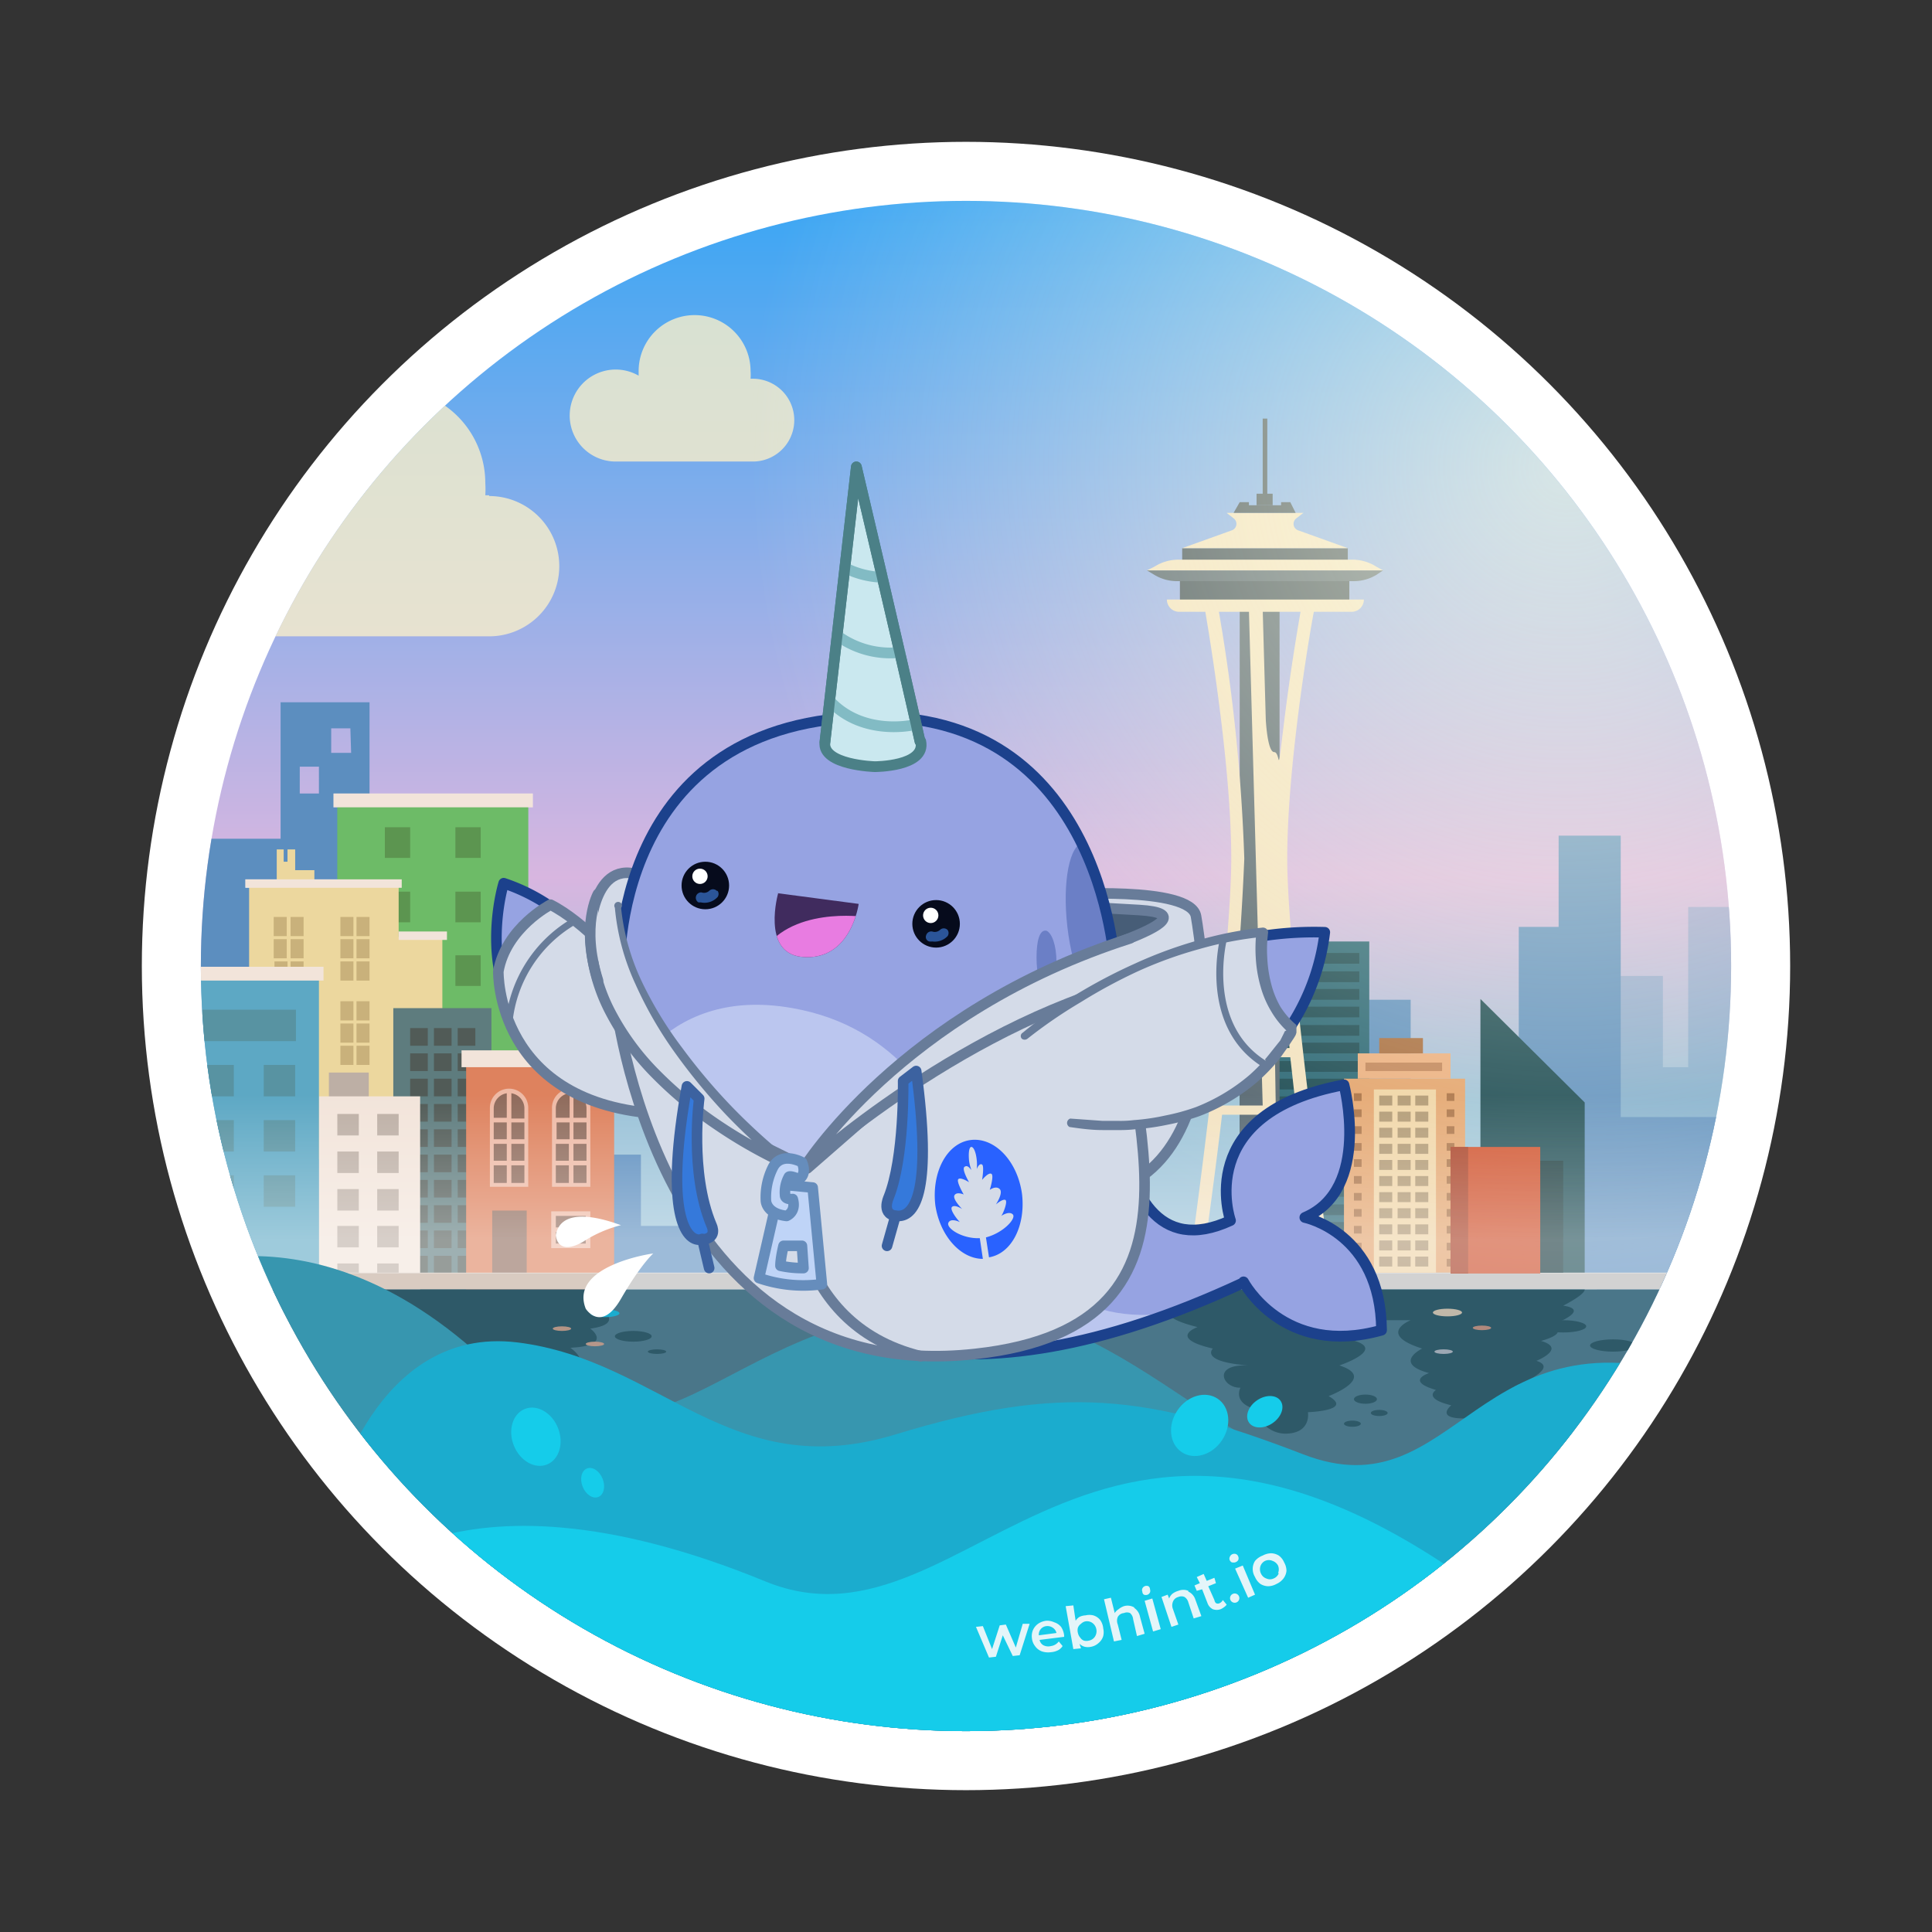 <svg xmlns="http://www.w3.org/2000/svg" viewBox="0 0 252 252"><rect x="0" y="0" width="252" height="252" fill="#333333" stroke="none"/><defs><style>.ad{stroke-miterlimit:10;stroke-width:.6}.a,.ac,.z{fill:none}.y{fill:#fff}.x{fill:#5c8ebf}.w{fill:#13444f}.v{fill:#226172}.d{fill:#f5f5f5}.c{fill:#a9a9a9}.b{fill:#684841}.e{fill:#3c4c56}.f{fill:#50616d}.g{fill:#f2e1c0}.h{fill:#a5693c}.i{fill:#2e5968}.u{fill:#1bacce}.t{fill:#15ccea}.j{fill:#e4f5f9}.k,.l{fill:#d4dbe8}.k{stroke:#687c99}.a,.aa,.k,.m,.n,.q{stroke-linecap:round;stroke-linejoin:round}.ab{stroke-width:1.4}.a,.k,.m,.n,.q{stroke-width:1.38px}.m{fill:#96a3e2}.o{fill:#6b7fc6}.m{stroke:#1c418c}.p{fill:#687c99}.n{fill:#bfd4f7;stroke:#668dbc}.q{fill:#3579db}.a,.q{stroke:#3c62a0}.r{fill:#060b1c}.s{fill:#2b5599}</style><linearGradient id="lg" x1="126" x2="126" y1="173.2" y2="26.3" gradientUnits="userSpaceOnUse"><stop offset=".2" stop-color="#9ac2d8"/><stop offset=".4" stop-color="#d8b6e0"/><stop offset="1" stop-color="#3ba6f4"/></linearGradient><clipPath id="cp"><circle cx="126" cy="126" r="99.8" class="z"/></clipPath><linearGradient id="lg2" x1="125.6" x2="125.6" y1="161.7" y2="142.8" gradientUnits="userSpaceOnUse"><stop offset="0" stop-color="#fff" stop-opacity=".4"/><stop offset="1" stop-color="#fff" stop-opacity="0"/></linearGradient><radialGradient id="rg" cx="204.3" cy="60.9" r="106.8" gradientUnits="userSpaceOnUse"><stop offset="0" stop-color="#fffee3" stop-opacity=".7"/><stop offset="1" stop-color="#fffee3" stop-opacity="0"/></radialGradient><clipPath id="cp2"><path d="M162.2 167.3C87 202.4 80.8 127 80.8 127s-1.5-33.5 33.4-33.5c30.3 0 31.3 33.5 31.3 33.5s-4 41 15 32.2c0 0-5-14 14.8-17.7 0 0 3.6 13.6-5.1 17.3 0 0 9.9 2 10 14.7-12.8 3.6-18-6.3-18-6.3z" class="z"/></clipPath><clipPath id="cp3"><path d="M101.4 116.5l10.6 1.4s-1 7.6-7.5 6.9c-5.2-.6-3-8.3-3-8.3z" class="z"/></clipPath></defs><circle cx="126" cy="126" r="107.5" class="y"/><circle cx="126" cy="126" r="99.8" fill="url(#lg)"/><g clip-path="url(#cp)"><path fill="#f9eeca" d="M63.8 64.6h-.5a12.7 12.7 0 0 0 0-1.6 12.3 12.3 0 0 0-24.6 0v1a10.2 10.2 0 1 0-5.3 19h30.4a9.1 9.1 0 0 0 0-18.3zm34.4-15.2h-.3a6.4 6.4 0 0 0 0-1 7.3 7.3 0 0 0-14.6 0v.6a6 6 0 1 0-3.1 11.2h18a5.4 5.4 0 0 0 0-10.8z" opacity=".8"/><path fill="#5c8ebf" d="M207.8 127.3h9.1v11.9h3.3v-20.9h10.1v31.3L219.7 175l-8.9 1.7-6.9-23.4 3.9-26z" opacity=".4"/><path d="M177.2 130.4h6.8v34.8h-8.7l1.9-34.8zm20.9 35.6v-45.1h5.2V109h8.1v36.7h16.9l-5.9 22.5-23.6-1.1-.7-1.1z" class="x"/><path d="M193.1 166.1v-35.8l13.6 13.5v22.3h-13.6z" class="w"/><path d="M161.7 122.8h16.9V166h-16.9z" class="v"/><path d="M163.1 124.3h14.2v1.4h-14.2zm0 2.4h14.2v1.4h-14.2zm0 2.3h14.2v1.4h-14.2zm0 2.3h14.2v1.4h-14.2zm0 2.4h14.2v1.4h-14.2zm0 2.3h14.2v1.4h-14.2zm0 2.4h14.2v1.4h-14.2zm0 2.3h14.2v1.4h-14.2zm0 2.3h14.2v1.4h-14.2zm0 2.4h14.2v1.4h-14.2zm0 2.3h14.2v1.4h-14.2zm0 2.4h14.2v1.4h-14.2zm0 2.3h14.2v1.4h-14.2zm0 2.3h14.2v1.4h-14.2zm0 2.4h14.2v1.4h-14.2zm0 2.3h14.2v1.4h-14.2zm0 2.4h14.2v1.4h-14.2z" class="w"/><path d="M78.1 150.6h5.5v9.3H95v7.2H78.1v-16.5zm-41.5-59v41.5h11.6V91.6zm5 11.9h-2.5V100h2.5zm4.2-5.3h-2.6V95h2.5z" class="x"/><path d="M24 109.4h14.5v17.9H24z" class="x"/><path fill="#38ba51" d="M44 104.4h24.9v47H44z"/><path d="M43.5 103.5h26v1.8h-26z" class="d"/><path fill="#208431" d="M50.2 107.9h3.3v4h-3.3zm9.2 0h3.3v4h-3.3zm-9.2 8.4h3.3v4h-3.3zm9.2 0h3.3v4h-3.3zm-9.2 8.3h3.3v4h-3.3zm9.2 0h3.3v4h-3.3z"/><path fill="#ede29f" d="M41 114.9v-1.4h-2.5v-2.7h-1v1.6H37v-1.6h-.9v4.1H41zm-8.5 36.6v-35.8H52v6.5h5.7v28.4l-25.2.9z"/><path fill="#baad6e" d="M35.7 119.6h1.7v2.5h-1.7zm2.2 0h1.7v2.5h-1.7zm-2.2 2.9h1.7v2.5h-1.7zm2.2 0h1.7v2.5h-1.7zm-2.1 2.9h1.7v2.5h-1.7zm2.1 0h1.7v2.5h-1.7zm6.5-5.8h1.7v2.5h-1.7zm2.1 0h1.7v2.5h-1.7zm-2.1 2.9h1.7v2.5h-1.7zm2.1 0h1.7v2.5h-1.7zm-2.1 2.9h1.7v2.5h-1.7zm2.1 0h1.7v2.5h-1.7zm-2.1 5.2h1.7v2.5h-1.7zm2.1 0h1.7v2.5h-1.7zm-2.1 2.9h1.7v2.5h-1.7zm2.1 0h1.7v2.5h-1.7zm-2.1 2.9h1.7v2.5h-1.7zm2.1 0h1.7v2.5h-1.7z"/><path d="M32 114.7h20.4v1.1H32zm20 6.8h6.3v1.1H52z" class="d"/><path d="M51.3 131.5h12.8v38.1H51.3z" class="v"/><path fill="#0f323a" d="M53.5 134.1h2.3v2.3h-2.3zm3.1 0h2.3v2.3h-2.3zm3.1 0H62v2.3h-2.3zm-6.2 3.3h2.3v2.3h-2.3zm3.1 0h2.3v2.3h-2.3zm3.1 0H62v2.3h-2.3zm-6.2 3.3h2.3v2.3h-2.3zm3.1 0h2.3v2.3h-2.3zm3.1 0H62v2.3h-2.3zm-6.2 3.3h2.3v2.3h-2.3zm3.1 0h2.3v2.3h-2.3zm3.1 0H62v2.3h-2.3zm-6.2 3.3h2.3v2.3h-2.3zm3.1 0h2.3v2.3h-2.3zm3.1 0H62v2.3h-2.3zm-6.2 3.3h2.3v2.3h-2.3zm3.1 0h2.3v2.3h-2.3zm3.1 0H62v2.3h-2.3zm-6.2 3.3h2.3v2.3h-2.3zm3.1 0h2.3v2.3h-2.3zm3.1 0H62v2.3h-2.3zm-6.2 3.3h2.3v2.3h-2.3zm3.1 0h2.3v2.3h-2.3zm3.1 0H62v2.3h-2.3zm-6.2 3.3h2.3v2.3h-2.3zm3.1 0h2.3v2.3h-2.3zm3.1 0H62v2.3h-2.3zm-6.2 3.3h2.3v2.3h-2.3zm3.1 0h2.3v2.3h-2.3zm3.1 0H62v2.3h-2.3z"/><path d="M42.9 139.9h5.2v4.1h-5.2z" class="c"/><path d="M41.6 143h13.2v26.6H41.6z" class="d"/><path d="M44 145.3h2.8v2.8H44zm5.2 0H52v2.8h-2.8zm-5.2 4.9h2.8v2.8H44zm5.2 0H52v2.8h-2.8zm-5.2 4.9h2.8v2.8H44zm5.2 0H52v2.8h-2.8zm-5.2 4.8h2.8v2.8H44zm5.2 0H52v2.8h-2.8zm-5.2 4.9h2.8v2.8H44zm5.2 0H52v2.8h-2.8z" class="c"/><path fill="#219fd6" d="M20.2 127.3h21.4v44H20.2z"/><path fill="#1981a5" d="M26.4 131.7h12.2v4.1H26.4zm0 7.2h4.1v4.1h-4.1zm8 0h4.1v4.1h-4.1zm-8 7.2h4.1v4.1h-4.1zm8 0h4.1v4.1h-4.1zm-8 7.2h4.1v4.1h-4.1zm8 0h4.1v4.1h-4.1z"/><path d="M19.6 126.1h22.6v1.8H19.6z" class="d"/><path fill="#d86a44" d="M60.8 137.4h19.3v33.3H60.8z"/><path d="M60.2 137h20.5v2.2H60.2z" class="d"/><path d="M66.4 142.3a2.3 2.3 0 0 1 2.3 2.3v9.9h-4.5v-10a2.3 2.3 0 0 1 2.2-2.2zm8 0a2.3 2.3 0 0 1 2.3 2.3v9.9h-4.5v-10a2.3 2.3 0 0 1 2.2-2.2z" class="b"/><path fill="#efb9ab" d="M66.4 142a2.5 2.5 0 0 0-2.5 2.5v10.3h5v-10.2a2.5 2.5 0 0 0-2.5-2.6zm-.3.6v3.2h-1.7v-1.3a2 2 0 0 1 1.7-1.9zm.6 6.6h1.7v2.2h-1.7zm-.6 2.2h-1.7v-2.2h1.7zm.6-2.8v-2.2h1.7v2.2zm-.6 0h-1.7v-2.2h1.7zm-1.7 3.4h1.7v2.3h-1.7zm2.3 2.3V152h1.7v2.3zm1.7-8.4h-1.7v-3.3a2 2 0 0 1 1.7 2zm6.1-3.9a2.5 2.5 0 0 0-2.5 2.6v10.2h5v-10.2a2.5 2.5 0 0 0-2.5-2.6zm2 2.5v1.3h-1.7v-3.2a2 2 0 0 1 1.7 2zm-2.3 4.7v2.2h-1.7v-2.2zm-1.6-.6v-2.2h1.7v2.2zm2.2.6h1.7v2.2h-1.7zm0-.6v-2.2h1.7v2.2zm-.5-6v3.2h-1.8v-1.3a2 2 0 0 1 1.7-1.9zm-1.8 9.4h1.7v2.3h-1.7zm2.3 2.3V152h1.7v2.3z"/><path d="M64.2 157.9h4.5v8.2h-4.5zm8 .4h4.5v4.2h-4.5z" class="b"/><path stroke="#efb9ab" d="M72.2 158.3h4.5v4.2h-4.5zm4.4 2.1h-4.2" class="ac ad"/><path fill="#d2d2d2" d="M20.7 166h208v2.2h-208z"/><path d="M154.2 71.5h21.6v2h-21.6zm-.3 3.3H176v3.7h-22.1z" class="e"/><path d="M161.7 79.6h5.2v86.5h-5.2z" class="f"/><path d="M171.6 163.9l1.7-.3c0-.3-5.4-38.5-5.4-51.6s3.4-32.1 3.5-32.3l-1.7-.3c0 .1-1.2 6.6-2.2 14.7s-.4 4-1.3 4-1.1-4.3-1.1-4.3l-.4-14.3h-1.8l1.8 64.7h-5.2a355 355 0 0 0 2.8-32.2 233 233 0 0 0-3.4-32.7l-1.7.4c0 .1 3.4 19.2 3.4 32.3s-5.2 51.2-5.3 51.6l1.7.2c0-.1 1.2-8.3 2.4-18.4h5.4l.6 20.6h1.7l-.2-5.2h4.3l.4 3zm-5.5-33.6h1.4l.7 6.4h-2zm.2-7.2c.4 0 .8 3.6 1 5.2v.8h-1.2l-.2-3.8c.1-1.2.1-2.2.4-2.2zm0 14.8h2l.7 6.3h-2.6zm2.9 7.5l.8 6.7h-3.3l-.2-6.7zm-2.3 14.3l-.2-6.4h3.5l.8 6.4z" class="g"/><path d="M152.2 78.2h25.7a1.6 1.6 0 0 1-1.6 1.6h-22.5a1.6 1.6 0 0 1-1.6-1.6z" class="g"/><path d="M165.4 74.4h-15.8l1 .6a5.7 5.7 0 0 0 3 .8h22.9a5.7 5.7 0 0 0 3-.8l.9-.6z" class="f"/><path d="M165.4 74.4h-15.8l1-.5a5.8 5.8 0 0 1 3-.9h22.9a5.8 5.8 0 0 1 3 .9l.9.5zm4-5.2a.9.9 0 0 1-.3-1.6l.9-.7h-10l.9.7a.9.9 0 0 1-.3 1.6l-6.4 2.3h21.6z" class="g"/><path d="M168.3 65.5h-1.2v.4h-4.2v-.4h-1.2l-.8 1.4h8.1l-.7-1.4z" class="e"/><path d="M163.9 64.4h2.1v1.5h-2.1z" class="e"/><path stroke="#3c4c56" d="M165 65.1V54.6" class="ac ad"/><path fill="#e2a069" d="M175.3 140.7h15.8V166h-15.8z"/><path fill="#efd2a3" d="M179.2 142.1h8.1V166h-8.1z"/><path d="M176.6 142.6h1v1h-1zm0 2.1h1v1h-1zm0 2.2h1v1h-1zm0 2.2h1v1h-1zm0 2.1h1v1h-1zm0 2.2h1v1h-1zm0 2.2h1v1h-1zm0 2.1h1v1h-1zm0 2.2h1v1h-1zm0 2.2h1v1h-1zm0 2.1h1v1h-1zm12.1-21.6h1v1h-1zm0 2.1h1v1h-1zm0 2.2h1v1h-1zm0 2.2h1v1h-1zm0 2.1h1v1h-1zm0 2.2h1v1h-1zm0 2.2h1v1h-1zm0 2.1h1v1h-1zm0 2.2h1v1h-1zm0 2.2h1v1h-1zm0 2.1h1v1h-1z" class="h"/><path fill="#aa906a" d="M179.9 142.9h1.7v1.3h-1.7zm2.4 0h1.7v1.3h-1.7zm2.3 0h1.7v1.3h-1.7zm-4.7 2.1h1.7v1.3h-1.7zm2.4 0h1.7v1.3h-1.7zm2.3 0h1.7v1.3h-1.7zm-4.7 2.1h1.7v1.3h-1.7zm2.4 0h1.7v1.3h-1.7zm2.3 0h1.7v1.3h-1.7zm-4.7 2.1h1.7v1.3h-1.7zm2.4 0h1.7v1.3h-1.7zm2.3 0h1.7v1.3h-1.7zm-4.7 2.1h1.7v1.3h-1.7zm2.4 0h1.7v1.3h-1.7zm2.3 0h1.7v1.3h-1.7zm-4.7 2.1h1.7v1.3h-1.7zm2.4 0h1.7v1.3h-1.7zm2.3 0h1.7v1.3h-1.7zm-4.7 2.1h1.7v1.3h-1.7zm2.4 0h1.7v1.3h-1.7zm2.3 0h1.7v1.3h-1.7zm-4.7 2.1h1.7v1.3h-1.7zm2.4 0h1.7v1.3h-1.7zm2.3 0h1.7v1.3h-1.7zm-4.7 2.1h1.7v1.3h-1.7zm2.4 0h1.7v1.3h-1.7zm2.3 0h1.7v1.3h-1.7zm-4.7 2.1h1.7v1.3h-1.7zm2.4 0h1.7v1.3h-1.7zm2.3 0h1.7v1.3h-1.7zm-4.7 2.1h1.7v1.3h-1.7zm2.4 0h1.7v1.3h-1.7zm2.3 0h1.7v1.3h-1.7z"/><path fill="#eaac7d" d="M177.1 137.4h12.1v3.3h-12.1z"/><path d="M179.9 135.4h5.7v2h-5.7z" class="h"/><path fill="#bf8156" d="M178.1 138.6h10v1.1h-10z"/><path fill="#0b2f35" d="M200.4 151.4h3.5V166h-3.5z"/><path fill="#cc441f" d="M189.2 149.6h11.7v16.5h-11.7z"/><path fill="#a33319" d="M189.2 149.6h2.3v16.5h-2.3z"/><path fill="#eabd9b" d="M80.7 137H68.9v-31.7h.6v-1.8h-26v1.8h.5v9.4h-3v-1.2h-2.5v-2.7h-1v1.6H37v-1.6h-.9v3.9H32v1h.5v10.4H19.6v1.8h.6v43.4h21.4v-1.7h19.2v1.1h19.3v-31.5h.6V137z" opacity=".3"/><path fill="url(#lg2)" d="M16 141.4h219.2v24.7H16z"/><path fill="#4a7689" d="M27 168.2h198.8S214.8 229 125 229s-98-60.8-98-60.8z"/><path d="M80 168.2s1.2.9-2.2 2.1c0 0 4.2 2.3-.8 3 0 0 3.1 2.2-2.6 2.5 0 0 4.4 3-3 3.2s-20.4-.7-20.4-.7l-5.9-6.3 4.1-3.8z" class="i"/><ellipse cx="82.6" cy="174.3" class="i" rx="2.4" ry=".7"/><ellipse cx="85.7" cy="176.3" class="i" rx="1.2" ry=".3"/><ellipse cx="178.1" cy="182.5" class="i" rx="1.5" ry=".6"/><path d="M153 168.2s0 1.5 2.3 2c0 0-6.6 1 .9 2.9 0 0-4 1.4 2 2.8 0 0-1.8 1.7 4.6 2.2-4.8-.2-3.3 3-1 2.9 0 0-1.1 2 2 2.8a4 4 0 0 0 3.8 3.2c3.5 0 3-2.8 3-2.8s6-.2 2.7-2.1c0 0 6.4-2.4 1.4-4 0 0 6-2 2-3.2 0 0 5-2 1.4-2.7h5.9s-4.5 1.8 1.5 3.7c0 0-3.9 1.9.9 3.2 0 0-3.2 1 .9 2.2 0 0-1.8 1.1 2 2 0 0-2.4 1.9 2.3 1.7a6.8 6.8 0 0 0 6-4.2s6-2.3 2.8-3.3c0 0 4-1.6.6-2.6 0 0 4-1 1.2-2 0 0 5.6-2 1.7-2.6 0 0 2.8-1.4 2.8-2.1z" class="i"/><ellipse cx="203.9" cy="173" class="i" rx="3" ry=".8"/><ellipse cx="210.4" cy="175.5" class="i" rx="3" ry=".8"/><ellipse cx="179.9" cy="184.3" class="i" rx="1.1" ry=".4"/><ellipse cx="176.4" cy="185.7" class="i" rx="1.1" ry=".4"/><path fill="#3796af" d="M16.3 168.2s20.6-13.9 45.5 7.9 30.7-4.7 62.5-5.5c24.6-.5 37 25 60.1 22.5 26-2.9 17.2-16.1 53.9.2L177 236.5l-118-3-37.5-23z"/><path d="M43.3 196.1s5.5-23.3 24.2-21 27.7 18.6 49.3 12 33-5.2 53.2 2.6 22.4-20 52.4-9.6l-35.1 36.3-52.3 14.3H86.6l-35.1-16.4z" class="u"/><path d="M44.4 208s13.4-19 55.5-1.7c27.3 11.1 43-40.2 99 5.5l-67.8 23.6-65.7-9.6-16.6-4.4z" class="t"/><ellipse cx="78.9" cy="171.3" class="u" rx="1.9" ry=".5"/><ellipse cx="73.3" cy="173.3" fill="#b49485" rx="1.2" ry=".3"/><ellipse cx="77.6" cy="175.3" fill="#b6978a" rx="1.2" ry=".3"/><ellipse cx="188.8" cy="171.2" fill="#c1b8a9" rx="1.9" ry=".5"/><ellipse cx="193.3" cy="173.2" fill="#b0897d" rx="1.2" ry=".3"/><ellipse cx="188.3" cy="176.3" fill="#9da8b4" rx="1.2" ry=".3"/><circle cx="204.3" cy="60.9" r="106.8" fill="url(#rg)"/></g><path d="M132.5 214.9l-1.3-3-.8.1-1 3.1-1.2-3-.9.1 1.7 4 .9-.1.9-2.8 1.3 2.7.9-.1 1.3-4.1h-.9l-.9 3.1zm6.3-1.6a2.5 2.5 0 0 0-.4-1.1 1.9 1.9 0 0 0-.9-.6 2.2 2.2 0 0 0-1-.2 2.3 2.3 0 0 0-1.1.4 2 2 0 0 0-.7.9 2.1 2.1 0 0 0-.1 1 2 2 0 0 0 .4 1 1.9 1.9 0 0 0 .9.7 2.6 2.6 0 0 0 1.2.1 2.4 2.4 0 0 0 1-.3 1.6 1.6 0 0 0 .5-.5l-.5-.6a1.5 1.5 0 0 1-1 .6 1.4 1.4 0 0 1-1-.1 1 1 0 0 1-.5-.7l3.2-.4v-.2zm-3.3 0a1.1 1.1 0 0 1 1-1.2 1.2 1.2 0 0 1 .8.2 1.1 1.1 0 0 1 .5.7zm8-2a1.8 1.8 0 0 0-.9-.6 2.1 2.1 0 0 0-1 0 2 2 0 0 0-.8.2 1.6 1.6 0 0 0-.5.5l-.3-2-1 .1 1 5.6 1-.1-.2-.6a1.5 1.5 0 0 0 .7.4 1.9 1.9 0 0 0 .8 0 2 2 0 0 0 1-.5 1.9 1.9 0 0 0 .6-.9 2.2 2.2 0 0 0 0-1 2.2 2.2 0 0 0-.4-1.1zm-.7 2.2a1.2 1.2 0 0 1-.8.5 1.3 1.3 0 0 1-.6 0 1 1 0 0 1-.5-.4 1.3 1.3 0 0 1-.3-.6 1.3 1.3 0 0 1 0-.7 1.1 1.1 0 0 1 .4-.5 1.2 1.2 0 0 1 .5-.3 1.2 1.2 0 0 1 1 .2 1.3 1.3 0 0 1 .5.8 1.3 1.3 0 0 1-.2 1zm5.2-3.8a1.7 1.7 0 0 0-1.4-.2 2.2 2.2 0 0 0-.7.4 1.5 1.5 0 0 0-.5.5l-.5-2-.9.2 1.3 5.5 1-.2-.5-2a1.3 1.3 0 0 1 0-1 1 1 0 0 1 .8-.5 1 1 0 0 1 .8 0 1.2 1.2 0 0 1 .4.8l.5 2.2 1-.3-.6-2.2a1.8 1.8 0 0 0-.8-1.2zM149.3 208.8l1-.3 1.1 4-1 .3zM149.2 208a.7.7 0 0 0 .5 0 .6.6 0 0 0 .3-.3.6.6 0 0 0 0-.4.5.5 0 0 0-.2-.4.6.6 0 0 0-.5 0 .6.6 0 0 0-.3.3.5.5 0 0 0 0 .4.5.5 0 0 0 .2.4zm5.8-.5a1.7 1.7 0 0 0-1.3 0 2.3 2.3 0 0 0-.8.4 1.5 1.5 0 0 0-.4.6l-.2-.5-.8.3 1.3 3.9.9-.3-.7-2a1.3 1.3 0 0 1 0-1 1 1 0 0 1 .7-.6 1 1 0 0 1 .8 0 1.2 1.2 0 0 1 .5.7l.7 2.1 1-.3-.8-2.2a1.7 1.7 0 0 0-.9-1zm4.1 1.6a.5.5 0 0 1-.5 0 .7.7 0 0 1-.2-.4l-.8-1.8 1-.4-.2-.7-1 .4-.4-.9-.9.4.4.8-.7.3.3.7.7-.2.7 1.8a1.4 1.4 0 0 0 .7.8 1.5 1.5 0 0 0 1 0 2 2 0 0 0 .5-.3 1.2 1.2 0 0 0 .3-.3l-.5-.6a.9.9 0 0 1-.4.4zm2.2-1.2a.6.6 0 0 0-.5 0 .6.6 0 0 0 0 1.1.6.6 0 0 0 .5 0 .6.6 0 0 0 .3-.3.6.6 0 0 0 0-.5.6.6 0 0 0-.3-.3zm-.5-4.1a.7.7 0 0 0 .7-.3.6.6 0 0 0 0-.5.5.5 0 0 0-.3-.3.6.6 0 0 0-.4 0 .6.6 0 0 0-.4.4.5.5 0 0 0 0 .4.6.6 0 0 0 .3.3zM161.1 204.6l1-.4 1.6 3.8-.9.4zM167.5 203.8a2.1 2.1 0 0 0-.7-.9 2 2 0 0 0-1-.3 2.4 2.4 0 0 0-1.1.3 2.4 2.4 0 0 0-1 .7 1.9 1.9 0 0 0-.3 1 2 2 0 0 0 .3 1.1 2.2 2.2 0 0 0 .7.9 2 2 0 0 0 1 .3 2.3 2.3 0 0 0 1.1-.3 2.3 2.3 0 0 0 .9-.7 2 2 0 0 0 .4-1 2.2 2.2 0 0 0-.3-1.1zm-.7 1.4a1.2 1.2 0 0 1-.7.7 1.1 1.1 0 0 1-.9 0 1.2 1.2 0 0 1-.7-.6 1.3 1.3 0 0 1-.1-1 1.2 1.2 0 0 1 .6-.7 1.2 1.2 0 0 1 1 0 1.3 1.3 0 0 1 .7.6 1.3 1.3 0 0 1 0 1z" class="j"/><path d="M77 121.4s.4-10.4 7.5-6.8 3 7.8 3 7.8l-6.3 5.2s-3.4 1-4.2-6.2z" class="k"/><path fill="#475d77" d="M140.1 117.3l-.4 11.3 14.1-8-1-2.2-10.5-1.4-2.2.3z"/><path d="M136.2 126s24-6.6 12.4-7.3c-10-.6-10.4-.5-10.4-.5v-1.5s17.1-1.2 17.8 2.8 6 37.1-17.1 36.7.1-21.3.1-21.3l-2.8-8.8" class="k"/><path fill="#96a3e2" d="M162.2 167.3C87 202.4 80.8 127 80.8 127s-1.5-33.5 33.4-33.5c30.3 0 31.3 33.5 31.3 33.5s-4 41 15 32.2c0 0-5-14 14.8-17.7 0 0 3.6 13.6-5.1 17.3 0 0 9.9 2 10 14.7-12.8 3.6-18-6.3-18-6.3z"/><g clip-path="url(#cp2)"><path fill="#bbc6ef" d="M80.4 143.5s5.2-15.2 23-12c27.5 4.9 21.9 40.8 46.6 40l-3.8 8-49-3-21.5-20.3z"/><ellipse cx="142.6" cy="120.5" class="o" rx="3.4" ry="10.7" transform="rotate(-6.6 142.6 120.5)"/><path d="M136.7 129.6c-1 0-1.5-2.5-1.5-4.7s.4-3.7 1.3-3.5c.7.3 1.3 1.9 1.3 4.1s-.4 4-1.1 4z" class="o"/></g><path d="M66.7 131.5c-3.7-7.6-1-16.3-1-16.3a24.3 24.3 0 0 1 8.7 5.1z" class="m"/><path d="M81.2 126s-5-5.8-9.4-8c0 0-5.8 3-6.8 8.7 0 0-.4 17.5 21.4 18.6z" class="k"/><path stroke="#1c418c" d="M162.2 167.3C87 202.4 80.8 127 80.8 127s-1.5-33.5 33.4-33.5c30.3 0 31.3 33.5 31.3 33.5s-4 41 15 32.2c0 0-5-14 14.8-17.7 0 0 3.6 13.6-5.1 17.3 0 0 9.9 2 10 14.7-12.8 3.6-18-6.3-18-6.3z" class="aa ab ac"/><path fill="#cae8ef" stroke="#4b8087" d="M120 96.7c-2.3-10.4-8.3-35.8-8.3-35.8l-4.1 35.9c-.4 3 6.5 3.2 6.5 3.2s6.7 0 6-3.3z" class="aa ab"/><path stroke="#82bbc4" d="M119.4 94.5c-1.2.3-7 1.2-11-2.9m9-6.5a11.7 11.7 0 0 1-8.2-2.2m5.9-7.6a11.6 11.6 0 0 1-4.8-1.2" class="aa ab ac"/><path stroke="#4b8087" d="M120 96.7c-2.3-10.4-8.3-35.8-8.3-35.8l-4.1 35.9" class="aa ab ac"/><path fill="#402b5e" d="M101.4 116.5l10.6 1.4s-1 7.6-7.5 6.9c-5.2-.6-3-8.3-3-8.3z"/><path fill="#e87ce1" d="M112.8 119.6s-10-1.5-13.6 5l9.2 2z" clip-path="url(#cp3)"/><path d="M80.2 130s5.2 51.2 47 46.6c34.1-3.7 18.4-34 19-50.6l-23.7 11.4-17.2 15s-5.4-2.8-5.7-2.8S84.4 135 84.4 135z" class="k"/><path d="M80.6 118.3c1.2 17.2 22 33.6 22 33.6S77 140.9 77 121.5" class="l"/><path d="M81 118.3a29.5 29.5 0 0 0 2.7 9.7 50 50 0 0 0 5.3 8.7 76.4 76.4 0 0 0 6.6 7.8 82.6 82.6 0 0 0 7.5 6.8.7.7 0 0 1 .1 1 .7.7 0 0 1-.8.2 62.3 62.3 0 0 1-9.2-5.2 52.8 52.8 0 0 1-8.2-6.8 34 34 0 0 1-6.2-8.6 23.6 23.6 0 0 1-2.5-10.4.7.7 0 0 1 .7-.7.7.7 0 0 1 .7.7 22.1 22.1 0 0 0 2.3 9.8 32.4 32.4 0 0 0 6 8.3 51.8 51.8 0 0 0 8 6.6 60.4 60.4 0 0 0 9 5l-.7 1.2a83.5 83.5 0 0 1-7.6-7 77.8 77.8 0 0 1-6.6-8 51 51 0 0 1-5.2-9 30.2 30.2 0 0 1-2.7-10 .5.5 0 1 1 .9-.1z" class="p"/><path d="M78 116.6s-2.3 4.1 0 11.3m25.5 26s-.9 18.7 16.6 23m27.3-54.5c-30 9.6-42.6 30-42.6 30s21.5-19.7 45.8-25" class="k"/><path d="M106 154.9l-4.2-.4-2.8 12.2a17.7 17.7 0 0 0 8.2.8zm-1.2 10.5a13.4 13.4 0 0 1-3-.3c0-1 .4-2.6.4-2.6h2.4z" class="n"/><path d="M104.6 151.6s-2.7-1.5-3.8.7a8.7 8.7 0 0 0-.9 4.3s0 1.7 2.7 2c0 0 1.3-.5.8-2.2 0 0-1 .1-1-.5a4.2 4.2 0 0 1 .5-2.4c.2-.2 1.3.3 1.3.3s1.1-.5.4-2.2z" class="n"/><path d="M117.8 141s.2 10-1.9 15.2c0 0-1.1 2.4 1.3 2.4 2.2 0 4.4-3.5 2.3-18.9z" class="q"/><path d="M116.8 158.6l-1.1 3.9" class="a"/><path d="M91.2 143.3s-1.3 9.6 1.6 16.5c0 0 1 1.9-1.6 1.9-2.1 0-4.4-4.5-1.6-20z" class="q"/><path d="M91.6 161.6l.9 3.8" class="a"/><path fill="#2962ff" d="M133.3 155.7c-.6-4.3-3.6-7.4-6.7-7s-5.1 4.2-4.6 8.5c.6 4 3.3 7 6.2 7l-.4-2.7c-2.3.1-4.4-1.3-4.1-2s1.5-.1 1.5-.1c-.4-.4-1.4-1.7-1-2s1.3.3 1.3.3-1.3-1.3-1-1.8 1.2-.1 1.2-.1-1-1.7-.7-2 1.4.4 1.4.4-1-1.7-.6-2 .7.2.9.4a5.3 5.3 0 0 1-.3-1.2c-.1-1 0-1.8.3-1.8s.6.7.7 1.7a5.6 5.6 0 0 1 0 1.2c.1-.3.4-.8.7-.6s0 2 0 2 .8-1 1.2-.8-.2 2.1-.2 2.1.8-.6 1.3-.1-.5 2-.5 2 .8-.7 1.2-.6-.2 1.7-.5 2.1c0 0 1-.7 1.5-.2s-1.2 2.4-3.5 3l.4 2.6c3-.5 4.8-4.2 4.3-8.3z"/><path d="M162.5 140.4a28.7 28.7 0 0 0 10.3-18.8 44.6 44.6 0 0 0-15.3 2.2z" class="m"/><path d="M133.8 135.1s13.9-12 31-13.5c0 0-1.4 8.2 4 12.6 0 0-6.7 15.2-29 12.3" class="l"/><path d="M133.4 134.7a62.2 62.2 0 0 1 7-5 69.4 69.4 0 0 1 7.6-4 56.7 56.7 0 0 1 8.1-3 48.9 48.9 0 0 1 8.5-1.7.7.7 0 0 1 .8.5 1 1 0 0 1 0 .2 17.1 17.1 0 0 0-.1 3.3 16.3 16.3 0 0 0 .5 3.3 11.8 11.8 0 0 0 1.2 3 10.2 10.2 0 0 0 2.1 2.4v1l-.1.3a5.5 5.5 0 0 1-.3.5l-.6.9-1.2 1.7a24 24 0 0 1-3 3.1 26 26 0 0 1-7.5 4.4 29.4 29.4 0 0 1-4.1 1.1 30.3 30.3 0 0 1-4.3.6 16.9 16.9 0 0 1-2.1.1h-2.1c-1.5 0-2.9-.2-4.3-.4a.6.6 0 0 1 .1-1.1l4.2.3h2a14.1 14.1 0 0 0 2.1-.1 28 28 0 0 0 4.1-.6 27.2 27.2 0 0 0 4-1.1 24.6 24.6 0 0 0 7-4.2 21.9 21.9 0 0 0 2.8-3l1.2-1.5.5-1c.1-.3.2-.2.3-.3v-.3a2.4 2.4 0 0 1 .3-.4v1a11.3 11.3 0 0 1-2.3-2.8 12.9 12.9 0 0 1-1.4-3.3 17.1 17.1 0 0 1-.6-3.6 19 19 0 0 1 .1-3.6l.8.8a46.8 46.8 0 0 0-8.3 1.6 53.8 53.8 0 0 0-8 2.9 68.7 68.7 0 0 0-7.4 4 62.7 62.7 0 0 0-7 4.8.6.6 0 0 1-.7 0 .5.5 0 0 1 .1-.8z" class="p"/><path fill="#d4dbe8" stroke="#687c99" stroke-width=".9" d="M159.6 122.4s-3 11.6 5.7 16.6M75 120.1a17.2 17.2 0 0 0-8.6 13.2" class="aa"/><circle cx="92" cy="115.5" r="3.1" class="r"/><circle cx="91.3" cy="114.3" r="1" class="y"/><path d="M93.5 116.2a.7.7 0 0 0-1 0 1 1 0 0 1-1 .2.7.7 0 0 0-.4 1.3 2 2 0 0 0 .3 0 2.3 2.3 0 0 0 2.2-.7.7.7 0 0 0 0-.8z" class="s"/><circle cx="122.1" cy="120.5" r="3.1" class="r"/><circle cx="121.4" cy="119.4" r="1" class="y"/><path d="M123.6 121.3a.7.7 0 0 0-1 0 1 1 0 0 1-1 .2.7.7 0 0 0-.8.5.6.6 0 0 0 .4.8 2 2 0 0 0 .4 0 2.3 2.3 0 0 0 2-.7.7.7 0 0 0 0-.8z" class="s"/><path d="M81 159.8c-.2 0-7.7-3.2-8.5 1.3 0 0 .1 2.8 3.5.9a16.7 16.7 0 0 1 5-2.2zm4.2 3.7c-.2 0-11 1.6-8.8 7.2 0 0 2 3.2 4.6-1.3s4.2-5.9 4.2-5.9z" class="y"/><ellipse cx="69.9" cy="187.4" class="t" rx="3.1" ry="3.9" transform="rotate(-21.8 69.9 187.4)"/><ellipse cx="77.3" cy="193.4" class="t" rx="1.4" ry="2" transform="rotate(-21.8 77.3 193.4)"/><ellipse cx="156.2" cy="186.6" class="t" rx="4.2" ry="3.5" transform="rotate(-55.9 155.7 186)"/><ellipse cx="164.9" cy="184.1" class="t" rx="2.5" ry="1.8" transform="rotate(-34.4 165 184)"/></svg>